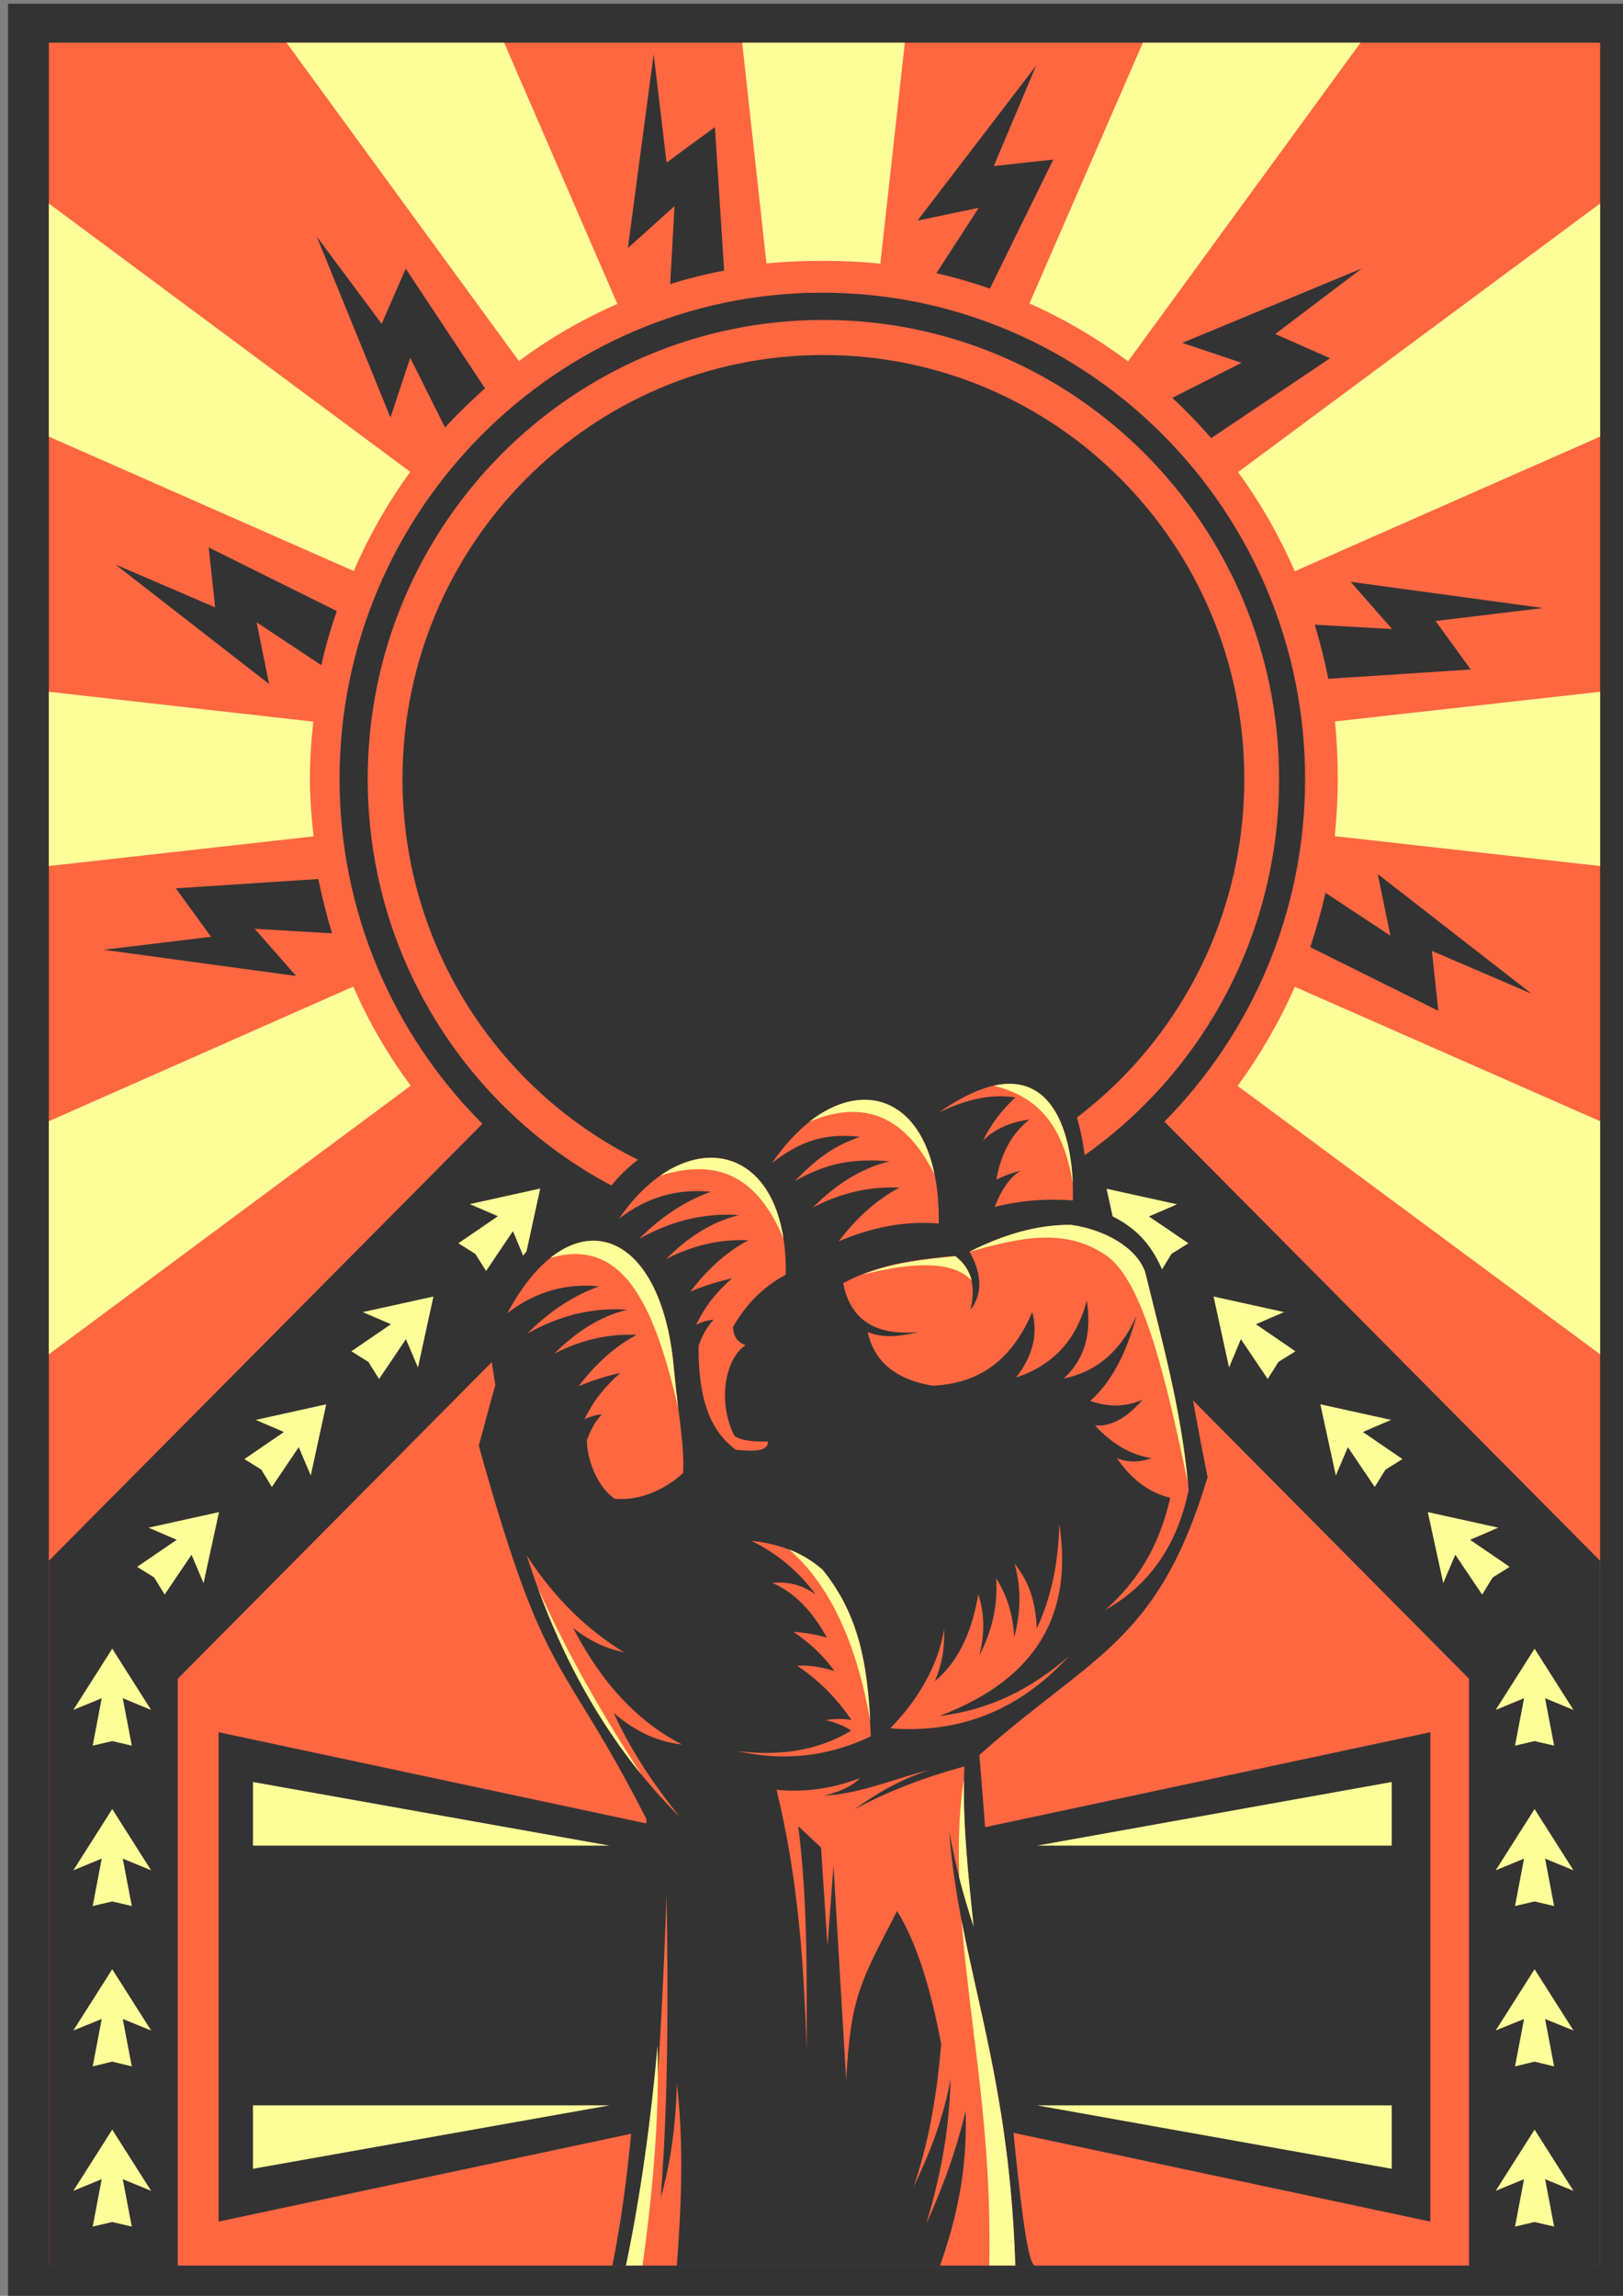 <?xml version="1.0" encoding="UTF-8" standalone="no"?>
<!-- Created with Inkscape (http://www.inkscape.org/) -->

<svg
   xmlns:dc="http://purl.org/dc/elements/1.1/"
   xmlns:cc="http://creativecommons.org/ns#"
   xmlns:rdf="http://www.w3.org/1999/02/22-rdf-syntax-ns#"
   xmlns:svg="http://www.w3.org/2000/svg"
   xmlns="http://www.w3.org/2000/svg"
   xmlns:sodipodi="http://sodipodi.sourceforge.net/DTD/sodipodi-0.dtd"
   xmlns:inkscape="http://www.inkscape.org/namespaces/inkscape"
   width="210mm"
   height="297mm"
   viewBox="0 0 210 297"
   version="1.1"
   id="svg76"
   inkscape:version="0.92.3 (2405546, 2018-03-11)"
   sodipodi:docname="fist.svg">
  <rect x="0" y="0" width="210" height="297" fill="#808080" stroke="none"/>
  <defs
     id="defs70" />
  <sodipodi:namedview
     id="base"
     pagecolor="#ffffff"
     bordercolor="#666666"
     borderopacity="1.0"
     inkscape:pageopacity="0.0"
     inkscape:pageshadow="2"
     inkscape:zoom="0.35"
     inkscape:cx="-141.42857"
     inkscape:cy="560"
     inkscape:document-units="mm"
     inkscape:current-layer="layer1"
     showgrid="false"
     inkscape:window-width="1920"
     inkscape:window-height="1172"
     inkscape:window-x="1920"
     inkscape:window-y="0"
     inkscape:window-maximized="1" />
  <g
     inkscape:label="Layer 1"
     inkscape:groupmode="layer"
     id="layer1">
    <g
       transform="matrix(0.278,0,0,0.28,-88.199,-43.198)"
       id="g14">
      <g
         id="g12">
        <rect
           style="clip-rule:evenodd;fill:#333333;fill-rule:evenodd"
           x="321"
           y="156"
           width="759"
           height="1064"
           id="rect8" />
        <rect
           style="clip-rule:evenodd;fill:#ff6741;fill-rule:evenodd"
           x="340"
           y="174"
           width="722"
           height="1027"
           id="rect10" />
      </g>
    </g>
    <g
       transform="matrix(0.278,0,0,0.28,-88.199,-43.198)"
       id="g20">
      <path
         style="clip-rule:evenodd;fill:#ffff99;fill-rule:evenodd"
         inkscape:connector-curvature="0"
         d="m 450.6,174 h 101.3 l 52.7,120.7 c -16.3,7.1 -31.7,15.9 -45.8,26.4 z m 212.1,0 h 75.7 L 727,276.1 c -8.7,-0.9 -17.5,-1.3 -26.5,-1.3 -9,0 -17.8,0.3 -26.5,1.2 z m 186.5,0 H 950.5 L 842.3,321.2 C 828.1,310.7 812.8,301.7 796.4,294.5 Z M 1062,248.3 V 356 l -142.1,62.2 c -7.2,-16.3 -16,-31.7 -26.4,-45.8 z m 0,225.6 v 80.5 L 938.5,540.6 c 0.9,-8.7 1.4,-17.5 1.4,-26.5 0,-9 -0.4,-17.8 -1.3,-26.5 z m 0,198.4 V 780 L 893.3,656 c 10.4,-14.2 19.4,-29.5 26.6,-45.8 z M 340,780 V 672.3 l 141.7,-62.2 c 7.1,16.3 16.2,31.7 26.7,45.8 z m 0,-225.6 v -80.5 l 123.1,13.8 c -1,8.7 -1.6,17.5 -1.6,26.5 0,8.9 0.7,17.8 1.7,26.5 z M 340,356 V 248.3 l 168.2,124 c -10.4,14.2 -19.2,29.5 -26.3,45.8 z M 796.5,733.4 890.6,948.3 936,922 981.5,895.8 842.3,706.8 c -14.1,10.5 -29.5,19.4 -45.8,26.6 z M 674,751.9 648,985 H 700.5 753 L 727,751.9 c -8.7,0.9 -17.5,1.5 -26.5,1.5 -9,0 -17.8,-0.6 -26.5,-1.5 z m -115.3,-45.1 -139,188.9 45.4,26.2 45.4,26.2 94.1,-214.9 c -16.4,-7 -31.8,-15.9 -45.9,-26.4 z"
         id="path16" />
      <path
         style="clip-rule:evenodd;fill:#333333;fill-rule:evenodd"
         inkscape:connector-curvature="0"
         d="m 753.1,280.5 19.7,-30.2 -28.5,5.9 55.2,-71.6 -19.7,46.4 27.7,-3 -29.5,59.6 c -8.2,-2.8 -16.5,-5.2 -24.9,-7.1 z m 109.8,57.6 32.2,-16.2 -27.6,-9.2 83.6,-34.4 -40.3,30.3 25.5,11.2 -55.3,36.9 c -5.8,-6.6 -11.8,-12.8 -18.1,-18.6 z m 66.3,104.8 36,2 -19.3,-21.8 89.6,12.1 -50.1,6 16.4,22.4 -66.3,4.3 c -1.7,-8.4 -3.8,-16.8 -6.3,-25 z m 5,123.9 30.2,19.8 -5.9,-28.5 71.6,55.3 -46.4,-19.8 3,27.7 -59.6,-29.4 c 2.8,-8.5 5.2,-16.8 7.1,-25.1 z m -462.4,18.7 -36,-2.1 19.3,21.8 -89.6,-12.1 50,-6 -16.4,-22.4 66.3,-4.3 c 1.8,8.5 3.9,16.8 6.4,25.1 z m -5,-123.9 -30.1,-19.8 5.8,28.5 -71.5,-55.2 46.4,19.8 -3,-27.7 59.6,29.4 c -2.9,8.3 -5.3,16.6 -7.2,25 z m 57.6,-109.8 -16.2,-32.2 -9.2,27.6 -34.3,-83.6 30.2,40.3 11.2,-25.5 36.9,55.3 c -6.5,5.8 -12.8,11.8 -18.6,18.1 z m 104.8,-66.3 2,-36 -21.7,19.4 12,-89.6 6,50.1 22.5,-16.4 4.3,66.3 c -8.5,1.6 -16.9,3.7 -25.1,6.2 z"
         id="path18" />
    </g>
    <g
       transform="matrix(0.278,0,0,0.28,-88.199,-43.198)"
       id="g34">
      <g
         id="g26">
        <polygon
           style="clip-rule:evenodd;fill:#333333;fill-rule:evenodd"
           points="1062,875.4 701,514.2 340,875.4 340,1201 1062,1201 "
           id="polygon22" />
        <polygon
           style="clip-rule:evenodd;fill:#ff6741;fill-rule:evenodd"
           points="1001,929.9 700.5,629.1 400,929.9 400,1201 1001,1201 "
           id="polygon24" />
      </g>
      <g
         id="g32">
        <path
           style="clip-rule:evenodd;fill:#ffff99;fill-rule:evenodd"
           inkscape:connector-curvature="0"
           d="m 369.5,1180.9 -9.1,2.1 4.2,-21.9 -13.2,5.4 18.1,-28.3 18.1,28.3 -13.2,-5.4 4.2,21.9 z m 169,-447.3 -7.9,-4.9 18.4,-12.5 -13.1,-5.6 32.8,-7.2 -7.2,32.8 -5.5,-13.1 -12.5,18.4 z m -49.8,49.9 -7.9,-4.9 18.4,-12.5 -13.1,-5.6 32.9,-7.2 -7.2,32.8 -5.6,-13.1 -12.5,18.4 z m -49.8,49.8 -7.9,-4.9 18.4,-12.5 -13.1,-5.6 32.8,-7.2 -7.2,32.9 -5.6,-13.1 -12.5,18.4 z m -49.9,49.8 -7.9,-4.9 18.4,-12.5 -13.1,-5.6 32.8,-7.2 -7.2,32.8 -5.6,-13.1 -12.5,18.4 z m -19.5,75.6 -9.1,2.1 4.2,-21.9 -13.2,5.4 18.1,-28.3 18.1,28.3 -13.2,-5.4 4.2,21.9 z m 0,74.1 -9.1,2.1 4.2,-21.9 -13.2,5.4 18.1,-28.3 18.1,28.3 -13.2,-5.4 4.2,21.9 z m 0,74 -9.1,2.2 4.2,-21.9 -13.2,5.3 18.1,-28.3 18.1,28.3 -13.2,-5.3 4.2,21.9 z"
           id="path28" />
        <path
           style="clip-rule:evenodd;fill:#ffff99;fill-rule:evenodd"
           inkscape:connector-curvature="0"
           d="m 1031.5,1180.9 9.1,2.1 -4.2,-21.9 13.2,5.4 -18.1,-28.3 -18.1,28.3 13.2,-5.4 -4.2,21.9 z m -169,-447.3 7.9,-4.9 -18.4,-12.4 13.1,-5.6 -32.8,-7.2 7.2,32.8 5.6,-13.1 12.5,18.4 z m 49.8,49.9 7.9,-4.9 -18.4,-12.5 13.1,-5.6 -32.8,-7.2 7.2,32.8 5.5,-13.1 12.5,18.4 z m 49.8,49.8 7.9,-4.9 -18.4,-12.5 13.1,-5.6 -32.9,-7.2 7.2,32.9 5.6,-13.1 12.5,18.4 z m 49.9,49.8 7.9,-4.9 -18.4,-12.5 13.1,-5.6 -32.8,-7.2 7.2,32.8 5.6,-13.1 12.5,18.4 z m 19.5,75.6 9.1,2.1 -4.2,-21.9 13.2,5.4 -18.1,-28.3 -18.1,28.3 13.2,-5.4 -4.2,21.9 z m 0,74.1 9.1,2.1 -4.2,-21.9 13.2,5.4 -18.1,-28.3 -18.1,28.3 13.2,-5.4 -4.2,21.9 z m 0,74 9.1,2.2 -4.2,-21.9 13.2,5.3 -18.1,-28.3 -18.1,28.3 13.2,-5.3 -4.2,21.9 z"
           id="path30" />
      </g>
    </g>
    <g
       transform="matrix(0.278,0,0,0.28,-88.199,-43.198)"
       id="g40">
      <path
         style="clip-rule:evenodd;fill:#333333;fill-rule:evenodd"
         inkscape:connector-curvature="0"
         d="m 700,738.9 c 123.8,0 224.7,-101 224.7,-224.7 0,-123.8 -100.9,-224.7 -224.7,-224.7 -123.8,0 -224.7,101 -224.7,224.7 0,123.7 100.9,224.7 224.7,224.7 z"
         id="path36" />
      <path
         style="clip-rule:evenodd;fill:#ff6741;fill-rule:evenodd"
         inkscape:connector-curvature="0"
         d="m 700.5,302.1 c 117.1,0 212.1,95 212.1,212.1 0,117.1 -94.9,212.1 -212.1,212.1 -117.2,0 -212.1,-95 -212.1,-212.1 0,-117.1 95,-212.1 212.1,-212.1 z m 0,16.2 c 108.2,0 195.9,87.7 195.9,195.9 0,108.2 -87.7,195.9 -195.9,195.9 -108.2,0 -195.9,-87.7 -195.9,-195.9 0,-108.2 87.7,-195.9 195.9,-195.9 z"
         id="path38" />
    </g>
    <g
       transform="matrix(0.278,0,0,0.28,-88.199,-43.198)"
       id="g102">
      <polygon
         style="clip-rule:evenodd;fill:#333333;fill-rule:evenodd"
         points="701,1121.1 983,1180.7 983,954.6 701,1014.3 419,954.6 419,1180.7 "
         id="polygon42" />
      <g
         id="g100">
        <polygon
           style="clip-rule:evenodd;fill:#ffff99;fill-rule:evenodd"
           points="435,977.6 435,1007 601,1007 "
           id="polygon92" />
        <polygon
           style="clip-rule:evenodd;fill:#ffff99;fill-rule:evenodd"
           points="965,977.6 965,1007 799.9,1007 "
           id="polygon94" />
        <polygon
           style="clip-rule:evenodd;fill:#ffff99;fill-rule:evenodd"
           points="965,1156.3 965,1127 799.9,1127 "
           id="polygon96" />
        <polygon
           style="clip-rule:evenodd;fill:#ffff99;fill-rule:evenodd"
           points="435,1156.3 435,1127 601,1127 "
           id="polygon98" />
      </g>
    </g>
    <g
       transform="matrix(0.278,0,0,0.28,-88.199,-43.198)"
       id="g110">
      <path
         style="clip-rule:evenodd;fill:#333333;fill-rule:evenodd"
         inkscape:connector-curvature="0"
         d="m 799,1201 c -6.1,0 -12.2,-93.7 -18.3,-140.4 -2.5,-31.8 -5,-63.6 -7.6,-95.5 52.7,-46.5 83,-51.8 106.2,-128.3 -17.4,-86.1 -14,-111.4 -55.5,-125.1 -1.1,-51.3 -15.2,-91.8 -74.4,-49.6 -27.8,-16.5 -65.8,-6.5 -81.4,22.1 -20.2,-18.4 -57.7,2 -70.1,23.7 -37.4,21.2 -32.4,18.3 -55,55 1.6,10.4 3.3,20.9 4.9,31.3 -2.7,9.3 -5.1,18.7 -7.7,28 31.6,112.7 38,94.5 78,172.5 0,9.5 0,19 0,28.5 -4,61.6 -3.8,117.8 -15.8,177.8 65.5,0 131.1,0 196.7,0 z"
         id="path104" />
      <path
         style="clip-rule:evenodd;fill:#ff6741;fill-rule:evenodd"
         inkscape:connector-curvature="0"
         d="m 850.2,741.8 c -4.3,-11.5 -19.1,-19.4 -34.3,-21.6 -16.2,-0.2 -32,4.7 -47.4,12.4 5.7,10 6.3,19.1 0.5,26.9 2.1,-9.7 1.4,-18.5 -7.2,-25 -17.5,1.7 -35,3.5 -52.1,12.6 3.6,18.2 16.4,24.3 35.1,22.6 -7.7,1.7 -15.4,3.3 -23.7,0 3.1,13.9 13.3,22 30.2,24.8 19.2,-0.9 35.8,-9.3 46.4,-34 2.6,9.6 0.7,19.6 -7.5,30.2 16.9,-5.5 28.1,-17.1 32.9,-35.6 2.1,13.8 0,26.3 -10.8,36.1 14.3,-2.9 26.1,-11.5 34,-29.1 -4.7,16.9 -11.5,30.6 -21.6,39.4 7.9,2.8 16,3.1 24.3,-0.5 -7.6,8.8 -14.9,12.4 -22.1,11.9 7.8,8.3 16.5,13.6 26.4,15.1 -5.7,2 -11.1,2 -16.2,0 6.4,9.3 14.5,15.8 24.8,18.3 -5.3,23.6 -16.3,39.6 -30.2,51.8 20.4,-11.4 33.5,-29.7 38.8,-55.5 -3.2,-36.1 -11.9,-66.8 -20.3,-100.8 z M 608.6,1201 c 11.4,0 16.9,-112.4 18.9,-171.5 0.8,47.4 0.8,94.5 -2.7,140.1 4.5,-15.4 7,-33 7.5,-52.8 3.3,28.5 2.1,56.2 0,84.2 -7.9,0 -15.8,0 -23.7,0 z m 70.1,-219.8 c 10.4,42.6 12.7,81.6 14,120.2 0,-33.9 0.6,-67.6 -3.9,-103.4 3.5,3.3 7.1,6.6 10.6,9.9 1,15.2 2,30.3 3,45.5 0.9,-12.4 1.9,-24.7 2.8,-37.1 2,33.1 3.9,66.1 5.9,99.1 2.1,-39 6.8,-45.6 23.7,-78.2 9.3,15 15.8,36.4 20.5,61.5 -2.1,25.9 -6.5,47.8 -12.9,66.1 7,-14.5 13.5,-30 17.3,-49.9 -0.7,26.4 -5.5,47.3 -11.3,66.8 7,-15.5 13.5,-32 18.3,-52.2 0.9,28.2 -4.5,50.5 -11.9,71.5 11.7,0 23.3,0 35,0 -2.9,-94 -26.4,-140.3 -30.7,-200.4 3,16.4 6.9,30.6 11.3,43.7 -2.6,-24.7 -5.3,-49.5 -4.3,-73.9 -18.1,4.9 -35.3,11.3 -51.2,19.9 9.8,-7 20.5,-13.5 35,-18.3 -16.3,4 -32.2,11.1 -49.1,11.9 7.1,-1.7 12.9,-4.2 16.7,-8.1 -11.6,4.4 -24.3,6.8 -38.8,5.4 z m 52.9,-28.4 c 12.4,-12.5 22.4,-28.7 25.1,-46 0.2,9.2 -0.8,15.7 -4.3,24.2 12,-9.9 17.6,-24.8 20.2,-40.2 3.3,10.3 2.7,19.5 0.5,28.3 5.6,-10.7 8.7,-22.4 7.8,-35.6 5.8,9.1 7.9,18.2 8.4,27.2 2.7,-10.2 3.7,-21.2 0.2,-33.9 7.5,9.1 9.9,19.3 10.3,29.9 6.5,-13.8 10.1,-29.8 10.5,-48.3 6,39.2 -7.9,70.7 -55.8,88.7 23.3,-2.7 42.9,-12.6 60.1,-27.5 -23.1,25.1 -51,35.7 -83,33.2 z m -31.7,-73.4 c -9.4,-8 -20.6,-12 -32.9,-13.2 11.4,5.5 21.5,13.5 29.9,24.8 -5.8,-4.3 -12.6,-6.1 -20.2,-5.4 10.5,4.5 18.8,13.3 25.4,25.3 -5.1,-1.5 -10.4,-2.3 -15.6,-2.7 7.1,4.8 13.6,10.4 19.1,18.1 -5.7,-1.7 -11.4,-2.8 -17.3,-2.4 8.9,5.9 17.4,13.6 25.3,25.1 -3.1,-0.7 -7.2,-0.7 -12.1,0 5.2,1.1 10,3.4 11.9,4.9 -15.4,9.2 -33.2,11.9 -53.1,9.4 22,4.9 42.7,2.5 62.3,-6.8 -1.4,-26.7 -3.1,-53.3 -22.7,-77.1 z m -137.5,-6.5 c 13.2,20.3 28.5,34.5 45.3,44.8 -7.3,-1.6 -14.9,-4.3 -23.7,-11.3 13.9,26.7 31,43.8 50.7,53.9 -10.6,-1.2 -21.2,-5.5 -31.8,-14.6 9.3,20 19.9,34.5 30.7,48 -31.7,-31.3 -55.4,-71.6 -71.2,-120.8 z m 68.6,-86 C 625.2,720.2 582.5,707 553.4,761 c 13.2,-10.1 27.5,-13.9 42.7,-12.4 -11.8,4.2 -23,11.4 -33.4,21.8 14.4,-8 29.7,-12.2 46.5,-11 -12.8,3.1 -23.9,10.3 -33.9,20.3 11.5,-5.9 24,-9.3 38.3,-8.7 -10.5,5.5 -19.3,13.7 -27,23.7 6.4,-2.6 12.8,-4.7 19.4,-6.1 -6.9,6 -12.7,12.9 -16.7,21.5 2.3,-1.3 5,-2.1 8.1,-2.4 -3.3,3.4 -5.4,7.6 -7,12.1 0.2,10.3 5.8,22.2 12.9,26.9 13.4,1.4 25.8,-6.1 31.9,-11.9 0.8,-12.1 -2.5,-28.5 -4.2,-47.9 z m 52,-43.7 c 0.9,-61.6 -46.4,-71 -77.6,-25.9 13.2,-10.1 27.4,-13.9 42.7,-12.4 -11.8,4.2 -23,11.4 -33.4,21.8 14.3,-8 29.7,-12.2 46.5,-11 -12.8,3.1 -23.9,10.3 -33.9,20.3 11.5,-5.9 24.1,-9.3 38.3,-8.7 -10.5,5.5 -19.3,13.7 -27,23.7 6.4,-2.6 12.8,-4.7 19.4,-6.1 -6.9,5.9 -12.7,12.9 -16.7,21.5 2.3,-1.3 5,-2.1 8.1,-2.4 -3.3,3.5 -5.4,7.6 -7,12.1 -0.2,28.3 7.4,40.6 17.3,48 5.4,0.4 15.1,1.7 15,-3.8 -3.1,0 -11.5,0.3 -15.6,-2.6 -8,-15.4 -4.4,-35.8 5.2,-41.9 -2.9,-1.1 -5.5,-2.9 -5.9,-8.4 5.6,-9.6 13.1,-18.1 24.6,-24.2 z m 71.2,-23.6 c 0.9,-64.6 -44.9,-75.3 -77.6,-28 13.8,-10.6 25,-13.8 40.9,-12.1 -12.4,4.4 -19.5,9.6 -30.4,20.5 15.1,-8.4 26.6,-10.5 44.2,-9.2 -13.4,3.3 -25.1,10.8 -35.6,21.3 12.1,-6.2 25.2,-9.8 40.2,-9.1 -11,5.7 -20.2,14.3 -28.3,24.8 15,-6.3 30.5,-9.6 46.6,-8.2 z m 0.2,-51.4 c 51.4,-35.7 63,8.9 62.2,40.7 -11.8,-0.9 -23.9,-0.1 -36.4,3 3.6,-9 7.7,-14.2 12.1,-16.7 -3.1,0.7 -6.8,1.9 -11.3,4.1 2,-11.3 6.6,-20.8 15.4,-27.8 -8.6,1.2 -15.9,4.2 -21.6,9.7 3.8,-7.6 8.8,-14.2 15.1,-19.9 -12.4,-1.9 -24.1,1.5 -35.5,6.9 z"
         id="path106" />
      <path
         style="clip-rule:evenodd;fill:#ffff99;fill-rule:evenodd"
         inkscape:connector-curvature="0"
         d="m 850.2,741.8 c -4.3,-11.5 -19.1,-19.4 -34.3,-21.6 -16.2,-0.2 -32,4.7 -47.4,12.4 22.9,-6.3 44.3,-11.5 63.6,1.7 17.7,12.1 28.1,58.8 38,104.8 -3.3,-34.5 -11.8,-64.4 -19.9,-97.3 z m -226.9,357.6 c 0.8,29.1 -1.5,62.6 -7,101.6 h -7.7 c 6.9,-33 11.6,-66.9 14.7,-101.6 z M 777.7,1201 c 1.2,-64 -8.6,-106.2 -12.9,-159.4 v 0 c 8.5,43.8 22.8,88.4 25,159.4 z m -14,-179.3 c -0.6,-18.9 0.3,-33.6 2.2,-45.4 v 0 c -0.4,22.5 2.1,45.2 4.5,68 -2.4,-7.2 -4.7,-14.7 -6.7,-22.6 z m -196.2,-134 c 14.3,31.7 30.8,59.8 48.3,86.5 -20,-24.5 -36.1,-53.3 -48.3,-86.5 z m 117.1,-17.5 c 19.5,16.9 31.4,44.1 37.7,79 -1.4,-24.2 -4.5,-48.2 -22.3,-69.8 -4.8,-4.1 -9.9,-7.1 -15.4,-9.2 z m 84.9,-124.3 c -1,-4.2 -3.4,-8 -7.6,-11.2 -14.5,1.4 -28.9,2.9 -43.2,8.5 25.7,-6.5 42.9,-5.8 50.8,2.7 z m 10.3,-90 c 17.3,4.3 31.8,14.6 36.8,45.2 -1,-24.2 -9.7,-51.3 -36.8,-45.2 z m -206.5,79.6 c 35.7,-10.5 49.3,25.8 59.6,69.2 -0.7,-5.6 -1.4,-11.6 -2,-17.8 -4.5,-52.5 -31.9,-71.8 -57.6,-51.4 z m 51.2,-38 c 30.9,-9.7 47,4.8 57.4,28.9 -5.7,-36.4 -32.5,-46.2 -57.4,-28.9 z m 69.5,-25 c 27.8,-11.5 45.7,-0.1 58.2,24.3 C 745,661.7 718.8,653.2 694,672.5 Z"
         id="path108" />
    </g>
  </g>
</svg>
